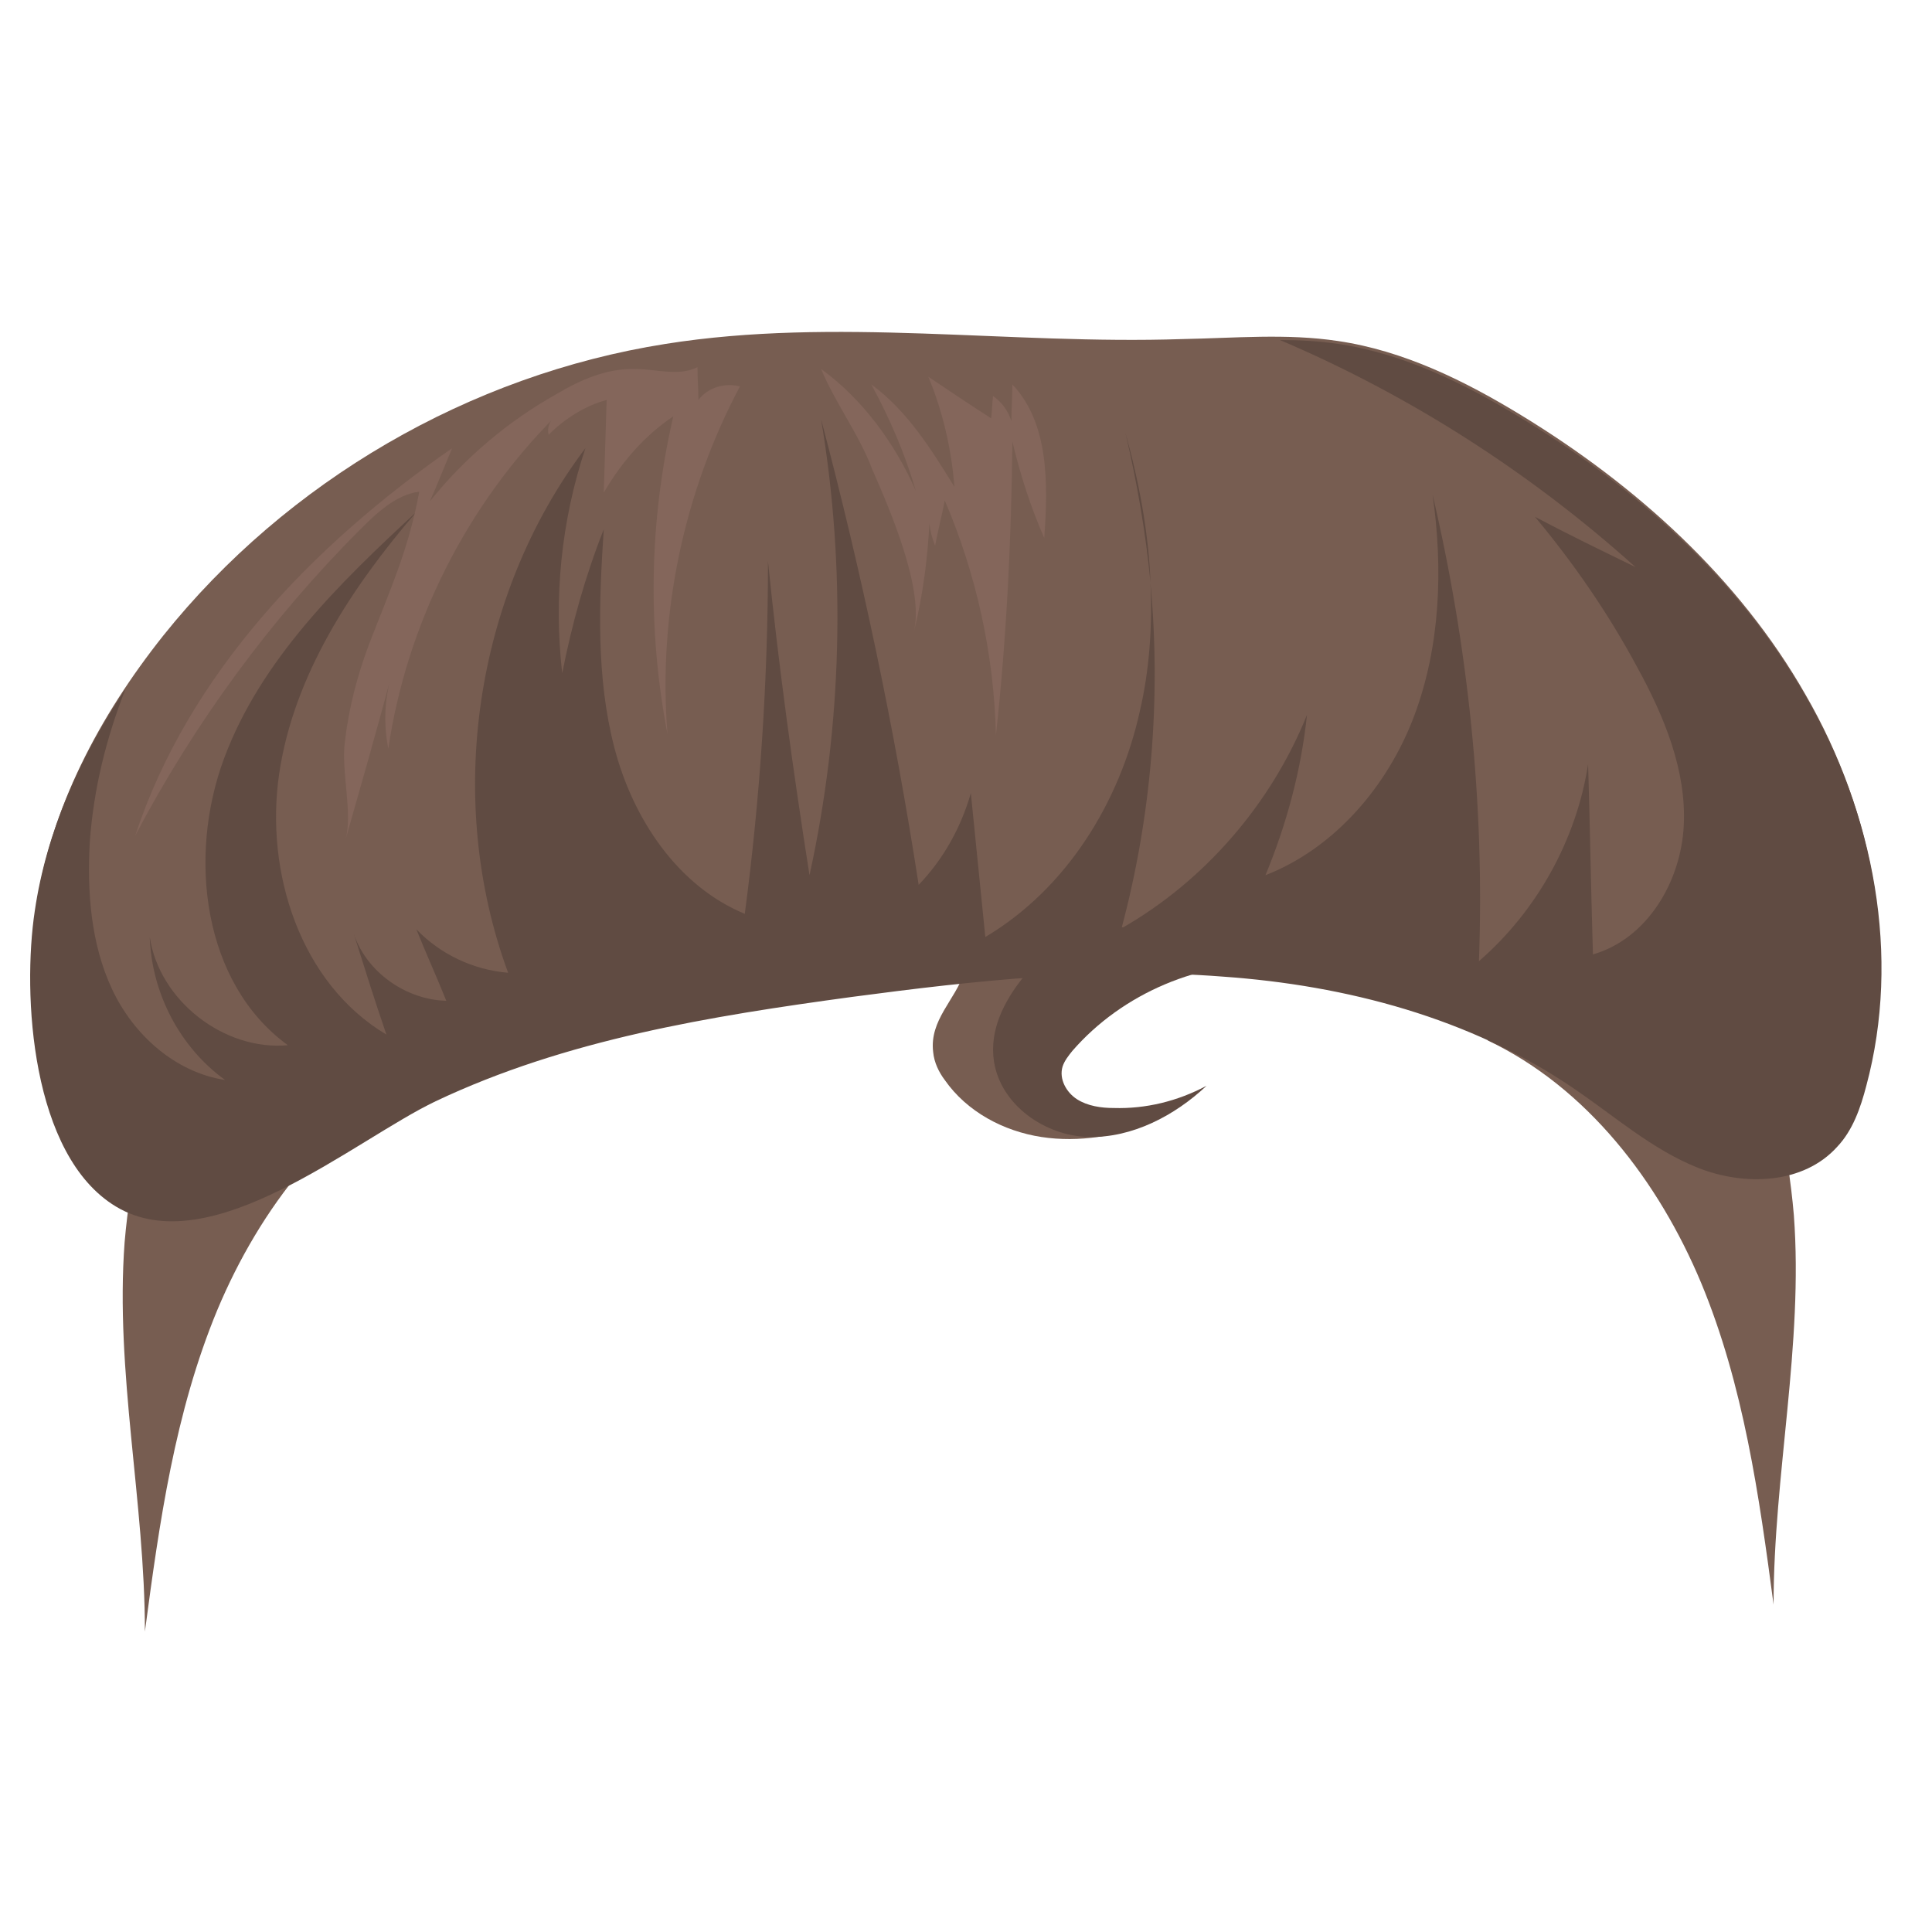 <?xml version="1.0" encoding="utf-8"?>
<!-- Generator: Adobe Illustrator 22.1.0, SVG Export Plug-In . SVG Version: 6.00 Build 0)  -->
<svg version="1.1" id="Layer_1" xmlns="http://www.w3.org/2000/svg" xmlns:xlink="http://www.w3.org/1999/xlink" x="0px" y="0px"
	 viewBox="0 0 200 200" style="enable-background:new 0 0 200 200;" xml:space="preserve">
<style type="text/css">
	.st0{fill:#775D51;}
	.st1{fill:#604B42;}
	.st2{fill:#84665B;}
</style>
<g>
	<path class="st0" d="M16.9,107.5c-1.7,7-3.4,14-4,21.1c-1,13.4,2.1,26.9,2.1,40.3c1.5-11.3,3.1-22.7,7.5-33.3
		c4.4-10.5,11.8-20.2,22.1-25.1c-0.2,0.1-6.8-5.7-7.7-6.3c-2.9-2-6.1-3.8-9.4-5.1C20.3,96.4,18.5,101.2,16.9,107.5z"/>
	<path class="st0" d="M181.7,104.7c1.7,7,3.4,14,4,21.1c1,13.4-2.1,26.9-2.1,40.3c-1.5-11.3-3.1-22.7-7.5-33.3
		c-4.4-10.5-11.8-20.2-22.1-25.1c0.2,0.1,6.8-5.7,7.7-6.3c2.9-2,6.1-3.8,9.4-5.1C178.3,93.5,180.2,98.4,181.7,104.7z"/>
	<path class="st0" d="M45.2,113.7c13.5-6.4,28.4-8.8,43.1-10.8c12.7-1.7,25.5-3.1,38.2-2.1c12.8,0.9,25.6,4.3,36.2,11.5
		c4.3,2.9,8.2,6.4,13,8.3c4.8,1.9,10.9,1.7,14.4-2.2c1.6-1.7,2.4-4,3-6.3c3.6-13.4,0.8-28.1-6.2-40.2C180,59.8,169.3,50.2,157.5,43
		c-5.9-3.6-12.2-6.7-19-7.7c-5.3-0.8-10.7-0.3-16.1-0.2c-17.9,0.6-35.9-2.3-53.5,0.5c-20.3,3.2-39.2,14.2-52,30.2
		C10.3,74.1,5.2,83.7,3.7,94.1c-1.3,8.6-0.4,25.3,8.4,30.5C21.8,130.5,36.7,117.7,45.2,113.7z"/>
	<path class="st0" d="M96.6,108.9c0.1,1.1,0.6,2.1,1.2,2.9c2.3,3.3,6.1,5.3,10,5.9c3.9,0.6,8-0.1,11.7-1.6c-3,0.4-6.1,0.8-9-0.3
		c-2.8-1.1-5.1-4.2-4.3-7.1c1.1-3.7,5.8-4.4,9.2-6c2.6-1.2,4.8-3.2,6.2-5.7c0.9-1.5,1.4-3.5,0.4-4.9c-1.1-1.6-3.3-1.7-5.2-1.6
		c-4.3,0.2-13.2,0.6-16,4.7c-1.1,1.6-0.4,3.7-1,5.5C98.9,103.5,96.2,105.6,96.6,108.9z"/>
	<g>
		<path class="st1" d="M119.1,60.3c-0.2-5.2-1.2-10.5-2.6-15.5C117.7,49.9,118.6,55.1,119.1,60.3z"/>
		<path class="st1" d="M126.6,101.1c12.8,0.9,25.6,4.3,36.2,11.5c4.3,2.9,8.2,6.4,13,8.3c4.8,1.9,10.9,1.7,14.4-2.2
			c1.6-1.7,2.4-4,3-6.3c3.6-13.4,0.8-28.1-6.2-40.2c-6.9-12.1-17.6-21.7-29.5-28.9c-5.9-3.6-12.2-6.7-19-7.7c-2-0.3-4-0.4-6-0.4
			c13.4,5.7,25.9,13.7,36.8,23.5c-3.5-1.7-7-3.4-10.4-5.2c4,4.8,7.6,10,10.6,15.6c2.8,5.1,5.1,10.7,4.8,16.4
			c-0.3,5.8-3.8,11.7-9.4,13.3c-0.2-6.6-0.3-13.1-0.5-19.7c-1.2,7.8-5.3,15.2-11.3,20.4c0.6-16.2-1.1-32.5-4.8-48.3
			c1.1,7.7,0.8,15.7-1.9,22.9c-2.7,7.2-8.2,13.7-15.4,16.5c2.2-5.3,3.7-10.9,4.3-16.6c-3.7,9.2-10.6,17.2-19.2,22.1
			c3.1-11.6,4.1-23.8,3-35.7c0.2,4.4-0.1,8.9-1.1,13.2c-2.1,9.5-7.6,18.4-16,23.4c-0.5-5-1-9.9-1.5-14.9c-1,3.5-2.8,6.8-5.4,9.5
			c-2.5-16.2-5.9-32.3-10.1-48.2c2.6,15.6,2.2,31.7-1.2,47.2c-1.7-10.8-3.2-21.7-4.3-32.5c0,12.2-0.8,24.4-2.4,36.5
			c-7-2.9-11.6-9.9-13.5-17.2c-1.9-7.3-1.6-15-1.1-22.6c-1.9,4.8-3.3,9.8-4.3,14.9c-0.9-7.8-0.1-15.8,2.4-23.3
			c-11.5,15.2-14.6,36.4-8,54.3c-3.6-0.3-7-1.9-9.5-4.5c1,2.5,2.1,4.9,3.1,7.4c-4.2-0.1-8.3-3-9.6-7c1.1,3.5,2.2,7,3.4,10.5
			c-8.9-5.3-12.6-16.8-11.1-27c1.5-10.2,7.5-19.3,14.2-27.1c-8,7.4-16.1,15.3-19.9,25.5c-3.8,10.2-2.2,23.3,6.6,29.7
			c-6.6,0.6-13.3-4.6-14.3-11.2c0.2,5.8,3.1,11.4,7.8,14.8c-5.2-0.8-9.5-4.7-11.7-9.4C9.4,97.7,9,92.3,9.3,87.1
			c0.4-5.5,1.7-10.7,3.7-15.8c-4.7,7-8.2,14.8-9.4,23c-1.3,8.6-0.4,25.3,8.4,30.6c9.8,5.9,24.7-6.9,33.1-10.9
			c13.5-6.4,28.4-8.8,43.1-10.8C101,101.5,113.8,100.1,126.6,101.1z"/>
	</g>
	<path class="st1" d="M102.9,109.9c0.7,4.5,5.3,7.7,9.8,7.8c4.5,0.1,8.9-2.2,12.2-5.3c-3,1.6-6.3,2.4-9.6,2.3
		c-1.3,0-2.7-0.2-3.8-0.9c-1.1-0.7-1.9-2.1-1.5-3.4c0.2-0.6,0.6-1.1,1-1.6c5.2-6,13.3-9.4,21.2-9c-1-0.1-2.7-1.2-3.7-1.6
		c-1.4-0.5-2.8-0.9-4.2-1.3c-2.9-0.7-5.8-1-8.7-0.9c-4.5,0.1-6.8,1.9-9.7,5.2C103.9,103.7,102.4,106.7,102.9,109.9z"/>
	<path class="st2" d="M35.8,86.8c1.6-5.6,3.2-11.2,4.7-16.8c-0.7,2.4-0.8,5-0.3,7.5c1.9-12.9,8.1-25.2,17.3-34.4
		c-0.6,0.4-0.9,1.2-0.7,1.9c1.7-1.7,3.8-3,6-3.6c-0.1,3.2-0.2,6.4-0.3,9.6c1.8-3.1,4.2-5.9,7.2-7.9c-2.5,10.8-2.7,22-0.6,32.9
		c-1-12.4,1.7-25.1,7.5-36c-1.6-0.4-3.3,0.1-4.3,1.4c0-1.1-0.1-2.3-0.1-3.4c-1.9,1-4.3,0.2-6.4,0.2c-2.9-0.1-5.7,1.1-8.2,2.6
		c-5,2.8-9.5,6.6-13.1,11.1c0.8-1.8,1.5-3.6,2.3-5.5C32.4,56.4,19.5,69.8,14,86.5c6.1-11.6,14-22.4,23.3-31.7
		c1.7-1.7,3.7-3.6,6.1-3.9c-1.1,6-3,10.1-5.2,15.8c-1.2,3.2-2.1,6.6-2.5,10.1C35.3,79.7,36.5,84.1,35.8,86.8z"/>
	<path class="st2" d="M94.6,65.4c1.1-4.4,1.6-9,1.7-13.5c-0.3,1.5-0.1,3.1,0.5,4.6c0.3-1.6,0.7-3.1,1-4.7c3.3,7.7,5.1,16,5.3,24.3
		c1.1-10.1,1.6-20.3,1.7-30.4c0.8,3.4,1.9,6.8,3.3,10c0.4-5.6,0.5-11.9-3.3-15.9c0,1.3-0.1,2.5-0.1,3.8c-0.3-1-1-2-1.9-2.6
		c-0.1,0.8-0.1,1.5-0.2,2.3c-2.2-1.4-4.4-2.9-6.5-4.3c1.5,3.6,2.4,7.5,2.7,11.4c-2.4-3.9-4.9-7.9-8.6-10.6c1.9,3.5,3.5,7.2,4.6,11
		c-2.1-4.8-5.5-9.5-9.8-12.6c1.5,3.6,3.9,6.7,5.3,10.4C92.1,52.7,95.7,61,94.6,65.4z"/>
</g>
</svg>
